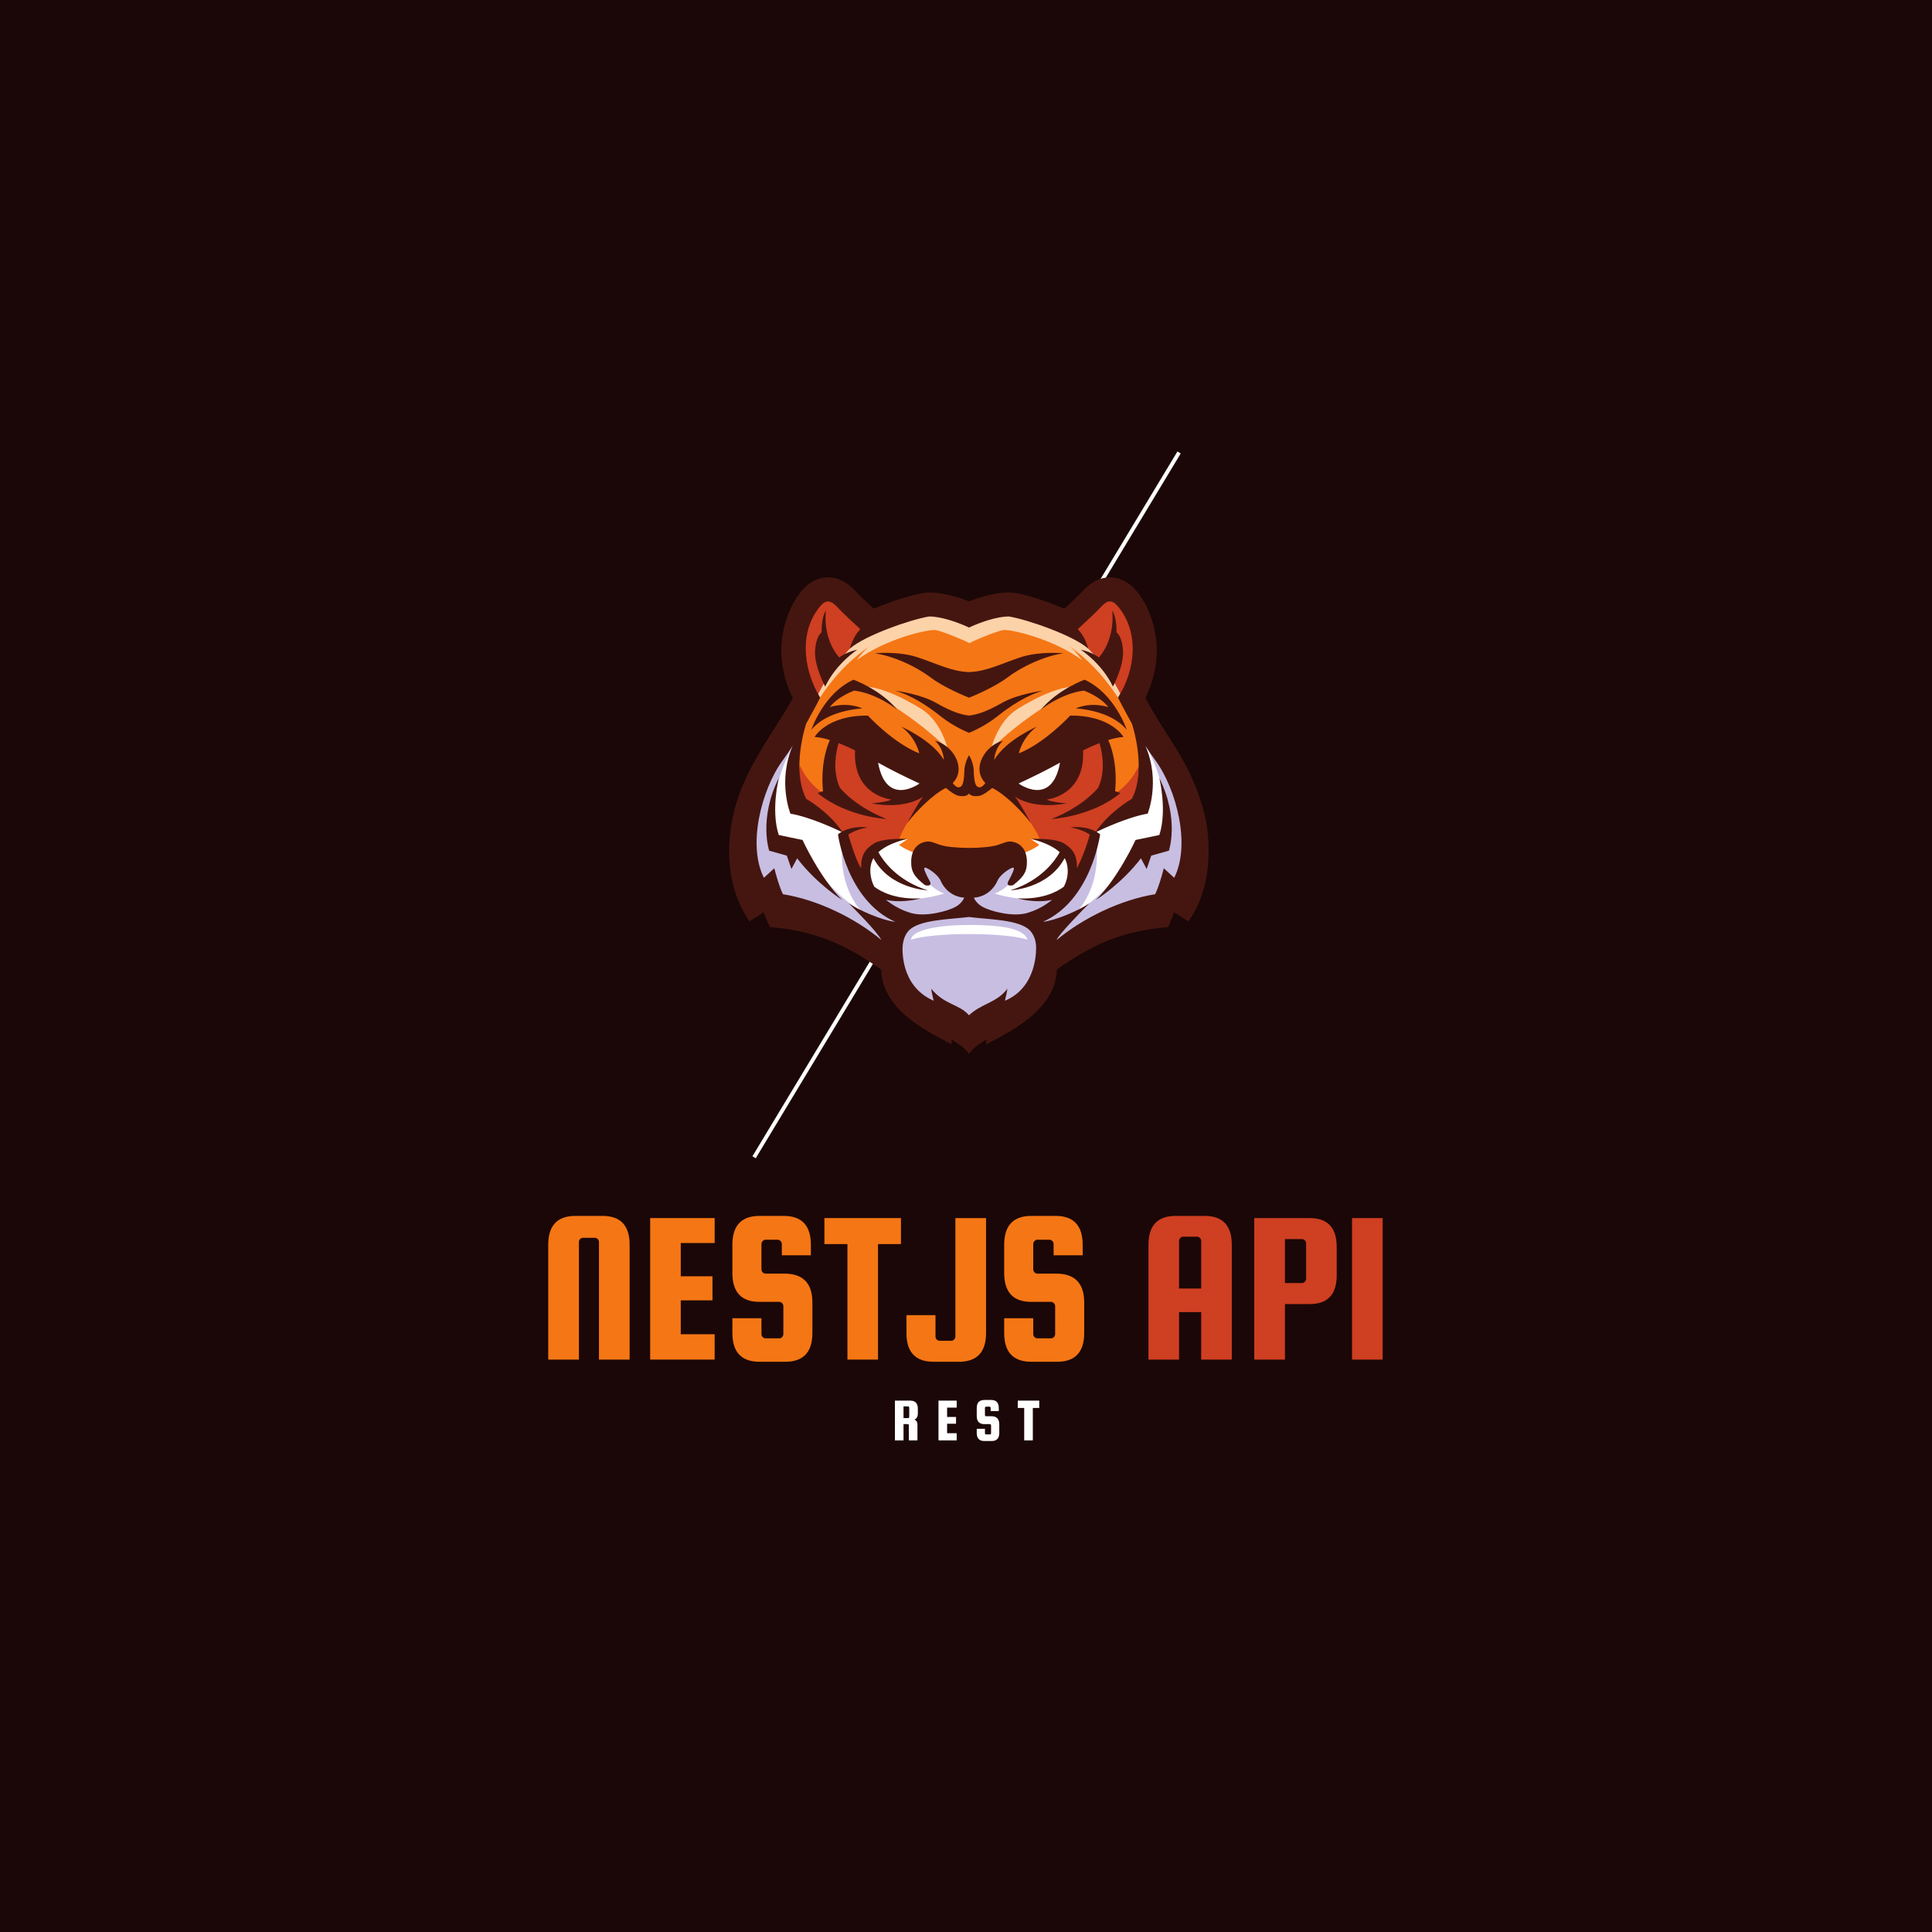 <?xml version="1.0" encoding="UTF-8"?><svg xmlns="http://www.w3.org/2000/svg" xmlns:xlink="http://www.w3.org/1999/xlink" width="375" zoomAndPan="magnify" viewBox="0 0 375 375" height="375" preserveAspectRatio="xMidYMid meet" version="1.0"><defs><g><g id="glyph-0-0"/><g id="glyph-0-1"><path d="M 17.875 0 L 11.922 0 L 11.922 -22.797 C 11.922 -23.023 11.844 -23.223 11.688 -23.391 C 11.539 -23.555 11.352 -23.641 11.125 -23.641 L 8.828 -23.641 C 8.598 -23.641 8.406 -23.555 8.25 -23.391 C 8.102 -23.223 8.031 -23.023 8.031 -22.797 L 8.031 0 L 2.078 0 L 2.078 -22.281 C 2.078 -26.02 3.832 -27.891 7.344 -27.891 L 12.609 -27.891 C 16.117 -27.891 17.875 -26.02 17.875 -22.281 Z M 17.875 0 "/></g><g id="glyph-0-2"><path d="M 8.062 -4.922 L 14.641 -4.922 L 14.641 0 L 2.125 0 L 2.125 -27.469 L 14.641 -27.469 L 14.641 -22.625 L 8.062 -22.625 L 8.062 -16.172 L 14.219 -16.172 L 14.219 -11.5 L 8.062 -11.5 Z M 8.062 -4.922 "/></g><g id="glyph-0-3"><path d="M 17.359 -20.25 L 11.719 -20.25 L 11.719 -22.422 C 11.719 -22.641 11.641 -22.832 11.484 -23 C 11.328 -23.176 11.133 -23.266 10.906 -23.266 L 8.578 -23.266 C 8.348 -23.266 8.156 -23.176 8 -23 C 7.844 -22.832 7.766 -22.641 7.766 -22.422 L 7.766 -17.531 C 7.766 -17.301 7.844 -17.102 8 -16.938 C 8.156 -16.77 8.348 -16.688 8.578 -16.688 L 12.391 -16.688 C 15.898 -16.625 17.656 -14.754 17.656 -11.078 L 17.656 -5.172 C 17.656 -1.441 15.898 0.422 12.391 0.422 L 7.391 0.422 C 3.879 0.422 2.125 -1.441 2.125 -5.172 L 2.125 -8.031 L 7.766 -8.031 L 7.766 -4.969 C 7.766 -4.738 7.844 -4.539 8 -4.375 C 8.156 -4.207 8.348 -4.125 8.578 -4.125 L 11.203 -4.125 C 11.43 -4.125 11.625 -4.207 11.781 -4.375 C 11.938 -4.539 12.016 -4.738 12.016 -4.969 L 12.016 -10.359 C 12.016 -10.586 11.938 -10.785 11.781 -10.953 C 11.625 -11.117 11.43 -11.203 11.203 -11.203 L 7.391 -11.203 C 3.879 -11.203 2.125 -13.07 2.125 -16.812 L 2.125 -22.281 C 2.125 -26.02 3.879 -27.891 7.391 -27.891 L 12.094 -27.891 C 15.602 -27.891 17.359 -26.02 17.359 -22.281 Z M 17.359 -20.25 "/></g><g id="glyph-0-4"><path d="M 0.547 -22.422 L 0.547 -27.469 L 15.406 -27.469 L 15.406 -22.422 L 10.953 -22.422 L 10.953 0 L 5.016 0 L 5.016 -22.422 Z M 0.547 -22.422 "/></g><g id="glyph-0-5"><path d="M 9.969 -27.469 L 15.922 -27.469 L 15.922 -5.172 C 15.922 -1.441 14.164 0.422 10.656 0.422 L 5.734 0.422 C 2.223 0.422 0.469 -1.441 0.469 -5.172 L 0.469 -8.625 L 6.109 -8.625 L 6.109 -4.5 C 6.109 -4.27 6.188 -4.07 6.344 -3.906 C 6.5 -3.738 6.691 -3.656 6.922 -3.656 L 9.172 -3.656 C 9.398 -3.656 9.586 -3.738 9.734 -3.906 C 9.891 -4.07 9.969 -4.27 9.969 -4.5 Z M 9.969 -27.469 "/></g><g id="glyph-0-6"/><g id="glyph-0-7"><path d="M 13.031 -27.891 C 16.539 -27.891 18.297 -26.02 18.297 -22.281 L 18.297 0 L 12.359 0 L 12.359 -9.219 L 8.062 -9.219 L 8.062 0 L 2.125 0 L 2.125 -22.281 C 2.125 -26.02 3.879 -27.891 7.391 -27.891 Z M 8.062 -13.797 L 12.359 -13.797 L 12.359 -23.016 C 12.359 -23.234 12.281 -23.426 12.125 -23.594 C 11.969 -23.77 11.773 -23.859 11.547 -23.859 L 8.875 -23.859 C 8.645 -23.859 8.453 -23.77 8.297 -23.594 C 8.141 -23.426 8.062 -23.234 8.062 -23.016 Z M 8.062 -13.797 "/></g><g id="glyph-0-8"><path d="M 12.828 -27.469 C 16.328 -27.469 18.078 -25.598 18.078 -21.859 L 18.078 -16.391 C 18.078 -12.648 16.328 -10.781 12.828 -10.781 L 8.031 -10.781 L 8.031 0 L 2.078 0 L 2.078 -27.469 Z M 12.141 -15.703 L 12.141 -22.547 C 12.141 -22.766 12.062 -22.957 11.906 -23.125 C 11.75 -23.301 11.555 -23.391 11.328 -23.391 L 8.031 -23.391 L 8.031 -14.859 L 11.328 -14.859 C 11.555 -14.859 11.75 -14.941 11.906 -15.109 C 12.062 -15.285 12.141 -15.484 12.141 -15.703 Z M 12.141 -15.703 "/></g><g id="glyph-0-9"><path d="M 8.062 -27.469 L 8.062 0 L 2.125 0 L 2.125 -27.469 Z M 8.062 -27.469 "/></g><g id="glyph-1-0"/><g id="glyph-1-1"><path d="M 2.266 -3.156 L 2.266 0 L 0.594 0 L 0.594 -7.719 L 3.562 -7.719 C 4.551 -7.719 5.047 -7.191 5.047 -6.141 L 5.047 -5.25 C 5.047 -4.613 4.82 -4.207 4.375 -4.031 C 4.77 -3.883 4.969 -3.562 4.969 -3.062 L 4.969 0 L 3.297 0 L 3.297 -2.922 C 3.297 -3.078 3.219 -3.156 3.062 -3.156 Z M 2.266 -6.594 L 2.266 -4.328 L 3.156 -4.328 C 3.219 -4.328 3.27 -4.352 3.312 -4.406 C 3.352 -4.457 3.375 -4.516 3.375 -4.578 L 3.375 -6.344 C 3.375 -6.414 3.352 -6.473 3.312 -6.516 C 3.27 -6.566 3.219 -6.594 3.156 -6.594 Z M 2.266 -6.594 "/></g><g id="glyph-1-2"><path d="M 2.266 -1.391 L 4.125 -1.391 L 4.125 0 L 0.594 0 L 0.594 -7.719 L 4.125 -7.719 L 4.125 -6.359 L 2.266 -6.359 L 2.266 -4.547 L 4 -4.547 L 4 -3.234 L 2.266 -3.234 Z M 2.266 -1.391 "/></g><g id="glyph-1-3"><path d="M 4.875 -5.688 L 3.297 -5.688 L 3.297 -6.297 C 3.297 -6.367 3.27 -6.426 3.219 -6.469 C 3.176 -6.52 3.125 -6.547 3.062 -6.547 L 2.406 -6.547 C 2.344 -6.547 2.289 -6.52 2.25 -6.469 C 2.207 -6.426 2.188 -6.367 2.188 -6.297 L 2.188 -4.938 C 2.188 -4.863 2.207 -4.801 2.25 -4.75 C 2.289 -4.707 2.344 -4.688 2.406 -4.688 L 3.484 -4.688 C 4.473 -4.676 4.969 -4.148 4.969 -3.109 L 4.969 -1.453 C 4.969 -0.398 4.473 0.125 3.484 0.125 L 2.078 0.125 C 1.086 0.125 0.594 -0.398 0.594 -1.453 L 0.594 -2.25 L 2.188 -2.25 L 2.188 -1.391 C 2.188 -1.328 2.207 -1.27 2.25 -1.219 C 2.289 -1.176 2.344 -1.156 2.406 -1.156 L 3.156 -1.156 C 3.219 -1.156 3.27 -1.176 3.312 -1.219 C 3.352 -1.27 3.375 -1.328 3.375 -1.391 L 3.375 -2.906 C 3.375 -2.977 3.352 -3.035 3.312 -3.078 C 3.27 -3.129 3.219 -3.156 3.156 -3.156 L 2.078 -3.156 C 1.086 -3.156 0.594 -3.68 0.594 -4.734 L 0.594 -6.266 C 0.594 -7.316 1.086 -7.844 2.078 -7.844 L 3.406 -7.844 C 4.383 -7.844 4.875 -7.316 4.875 -6.266 Z M 4.875 -5.688 "/></g><g id="glyph-1-4"><path d="M 0.156 -6.297 L 0.156 -7.719 L 4.328 -7.719 L 4.328 -6.297 L 3.078 -6.297 L 3.078 0 L 1.406 0 L 1.406 -6.297 Z M 0.156 -6.297 "/></g></g><clipPath id="clip-0"><path d="M 146 87 L 230 87 L 230 225 L 146 225 Z M 146 87 " clip-rule="nonzero"/></clipPath><clipPath id="clip-1"><path d="M 146.047 224.43 L 228.539 87.629 L 229.18 88.016 L 146.688 224.816 Z M 146.047 224.43 " clip-rule="nonzero"/></clipPath><clipPath id="clip-2"><path d="M 141 112 L 235 112 L 235 204.586 L 141 204.586 Z M 141 112 " clip-rule="nonzero"/></clipPath></defs><rect x="-37.5" width="450" fill="rgb(100%, 100%, 100%)" y="-37.5" height="450" fill-opacity="1"/><rect x="-37.5" width="450" fill="rgb(100%, 100%, 100%)" y="-37.5" height="450" fill-opacity="1"/><rect x="-37.5" width="450" fill="rgb(10.59%, 2.75%, 2.75%)" y="-37.5" height="450" fill-opacity="1"/><g clip-path="url(#clip-0)"><g clip-path="url(#clip-1)"><path fill="rgb(100%, 100%, 100%)" d="M 146.047 224.43 L 228.539 87.629 L 229.18 88.016 L 146.688 224.816 Z M 146.047 224.43 " fill-opacity="1" fill-rule="nonzero"/></g></g><path fill="rgb(96.078%, 46.269%, 8.24%)" d="M 221.25 155.93 C 222.906 149.656 222.152 143.453 218.984 135.355 C 223.973 127.066 222.406 120.23 215.566 113.848 L 206.984 120.219 C 199.562 117.258 195.887 115.855 188.27 118.582 C 180.656 115.855 176.984 117.258 169.555 120.219 L 160.973 113.848 C 154.367 120.016 152.363 126.723 157.559 135.355 C 152.562 146.695 154.176 152.707 155.016 155.93 C 159.668 158.512 161.77 160.016 163.555 161.566 C 165.32 168.121 168.523 173.93 173.418 177.047 C 176.426 178.957 182.992 177.73 188.055 176.898 C 192.891 177.555 196.543 179.027 201.047 177.672 C 206.902 175.91 210.949 170.258 212.516 161.703 C 214.965 159.262 218.613 156.684 221.25 155.93 " fill-opacity="1" fill-rule="evenodd"/><path fill="rgb(100%, 100%, 100%)" d="M 221.25 142.238 C 221.25 142.238 223.48 150.895 221.25 155.93 C 221.25 155.93 212.66 160 211.449 163.336 C 211.449 163.336 207.766 173.656 206.457 174.668 C 205.148 175.68 200.809 178.445 200.809 178.445 L 202.715 180.766 L 204.098 182.781 L 205.422 184.004 L 206.688 183.582 L 216.016 179.188 L 220.629 177.012 L 223.777 175.762 L 224.996 174.926 L 226.383 170.496 L 228.566 171.941 C 228.566 171.941 230.203 169.113 230.555 164.746 C 230.902 160.375 229.707 155.684 229.66 154.746 C 229.609 153.809 227.723 149.957 227.723 149.957 L 226.383 148.031 L 224.945 145.379 C 224.945 145.379 223.16 142.469 221.25 142.238 " fill-opacity="1" fill-rule="evenodd"/><path fill="rgb(100%, 100%, 100%)" d="M 195.023 166.844 C 195.023 166.844 200.156 165.363 201.734 163.977 L 200.059 162.836 C 200.059 162.836 206.332 163.543 207.426 166.082 C 210.754 173.805 204.188 178.277 196.559 178.102 C 194.156 178.047 191.328 177.434 188.133 175.781 C 183.328 177.891 180.516 178.422 177.922 178.203 C 171 177.617 165.848 173.023 168.836 166.082 C 169.93 163.543 176.207 162.836 176.207 162.836 L 174.531 163.977 C 176.109 165.363 181.242 166.844 181.242 166.844 L 188.133 170.488 L 195.023 166.844 " fill-opacity="1" fill-rule="evenodd"/><path fill="rgb(100%, 100%, 100%)" d="M 196.465 152.621 C 202.258 156.824 207.426 153.09 207.426 146.055 C 203.207 146.867 198.098 147.855 196.465 152.621 " fill-opacity="1" fill-rule="evenodd"/><path fill="rgb(100%, 100%, 100%)" d="M 155.016 142.238 C 155.016 142.238 152.781 150.895 155.016 155.93 C 155.016 155.93 163.602 160 164.816 163.336 C 164.816 163.336 168.5 173.656 169.809 174.668 C 171.117 175.68 175.457 178.445 175.457 178.445 L 173.547 180.766 L 172.168 182.781 L 170.844 184.004 L 169.578 183.582 L 160.25 179.188 L 155.637 177.012 L 152.488 175.762 L 151.27 174.926 L 149.879 170.496 L 147.695 171.941 C 147.695 171.941 146.059 169.113 145.711 164.746 C 145.363 160.375 146.555 155.684 146.605 154.746 C 146.652 153.809 148.539 149.957 148.539 149.957 L 149.879 148.031 L 151.32 145.379 C 151.32 145.379 153.105 142.469 155.016 142.238 " fill-opacity="1" fill-rule="evenodd"/><path fill="rgb(100%, 100%, 100%)" d="M 179.801 152.621 C 179.801 152.621 176.668 154.895 173.82 154.055 C 169.309 152.727 168.836 149.945 168.836 146.055 C 173.059 146.867 178.168 147.855 179.801 152.621 " fill-opacity="1" fill-rule="evenodd"/><path fill="rgb(78.429%, 74.509%, 88.629%)" d="M 202.031 180.039 C 199.848 178.09 191.324 177.441 188.055 176.898 C 188.055 176.898 176.406 178.422 173.547 180.766 C 169.199 194.738 186.316 200.121 188.262 200.078 C 196.988 198.031 206.797 191.078 202.031 180.039 " fill-opacity="1" fill-rule="evenodd"/><path fill="rgb(100%, 100%, 100%)" d="M 176.824 182.387 C 177.031 180.445 182.371 179.531 188.133 179.531 C 193.895 179.531 198.754 180.125 199.441 182.387 C 197.535 181.742 193.188 181.297 188.133 181.297 C 183.078 181.297 178.73 181.742 176.824 182.387 " fill-opacity="1" fill-rule="evenodd"/><path fill="rgb(81.18%, 24.709%, 12.939%)" d="M 197.105 155.922 C 198.418 157.414 200.703 160.215 201.809 162.836 C 204.113 163.66 208.184 164.562 208.543 169.75 C 210.051 168.707 212.336 163.055 212.266 162 C 212.5 161.551 214.641 159.898 217.477 158.203 C 221.496 155.797 222.336 153.855 221.023 148.625 C 221.023 148.625 218.941 154.301 212.145 155.855 C 215.812 151.453 216.352 148.969 213.875 143.586 C 211.855 143.344 210.5 144.375 208.777 145.379 C 206.715 155.543 201.027 154.688 195.223 153.562 C 195.91 154.551 196.312 155.023 197.105 155.922 " fill-opacity="1" fill-rule="evenodd"/><path fill="rgb(81.18%, 24.709%, 12.939%)" d="M 216.363 115.148 C 212.547 112.023 207.859 120.363 206.547 121.453 C 206.953 122.508 207.363 123.52 207.363 123.52 C 207.363 123.52 215.051 128.211 217.07 135.555 C 217.07 135.555 221.273 135.047 221.77 131.07 C 222.59 124.492 221.617 119.246 216.363 115.148 " fill-opacity="1" fill-rule="evenodd"/><path fill="rgb(78.429%, 74.509%, 88.629%)" d="M 212.742 163.609 C 212.742 163.609 214.68 174.297 205.422 180.039 L 200.918 179.277 C 200.918 179.277 211.309 171.141 212.742 163.609 " fill-opacity="1" fill-rule="evenodd"/><path fill="rgb(78.429%, 74.509%, 88.629%)" d="M 222.328 144.766 C 222.328 144.766 227.992 153.391 225.426 163.609 L 220.973 164.746 C 216.215 171.117 211.336 177.285 203.133 179.555 L 205.492 185.645 C 211.996 182.059 218.859 178.574 225.219 174.977 L 226.973 170.887 L 228.594 172.461 C 228.594 172.461 231.668 166.164 230.926 160.531 C 230.18 154.895 226.582 146.488 222.328 144.766 " fill-opacity="1" fill-rule="evenodd"/><path fill="rgb(78.429%, 74.509%, 88.629%)" d="M 207.285 172.59 C 201.863 176.395 193.078 173.441 193.078 173.441 C 196.191 172.188 197.465 169.508 197.465 169.508 C 198.328 168.207 198.648 166.793 196.113 166.844 C 193.582 166.891 188.363 173.262 188.363 173.262 C 187.398 176.605 194.609 179.121 198.695 178.246 C 203.215 177.711 206.504 174.051 207.285 172.59 " fill-opacity="1" fill-rule="evenodd"/><path fill="rgb(98.819%, 82.349%, 66.269%)" d="M 192.371 145.379 C 192.371 145.379 193.551 140.082 197.465 137.637 C 201.375 135.195 206.297 132.883 209.766 133.262 C 209.766 133.262 200.559 137.344 192.371 145.379 " fill-opacity="1" fill-rule="evenodd"/><path fill="rgb(81.18%, 24.709%, 12.939%)" d="M 176.168 159.621 C 175.496 160.625 174.953 161.797 174.512 162.836 C 164.992 166.059 169.445 168.246 167.336 169.742 C 165.598 168.184 163.98 164.32 163.98 162.035 C 163.98 162.035 161.801 159.684 158.844 158.203 C 154.957 155.59 153.988 153.855 155.297 148.625 C 155.297 148.625 157.379 154.301 164.176 155.855 C 160.508 151.449 159.969 148.969 162.445 143.586 C 164.469 143.344 165.82 144.375 167.543 145.379 C 169.051 152.531 172.688 155.984 181.098 153.562 C 179.625 155.141 177.719 157.324 176.168 159.621 " fill-opacity="1" fill-rule="evenodd"/><path fill="rgb(81.18%, 24.709%, 12.939%)" d="M 162.445 114.77 C 169.332 118.504 166.422 118.676 169.777 121.453 C 169.371 122.508 168.961 123.52 168.961 123.52 C 168.961 123.52 162.641 128.582 159.02 135.508 C 159.02 135.508 155.047 135.047 154.551 131.07 C 154.078 127.273 156.637 111.613 162.445 114.77 " fill-opacity="1" fill-rule="evenodd"/><path fill="rgb(78.429%, 74.509%, 88.629%)" d="M 163.578 163.609 C 163.578 163.609 161.641 174.297 170.898 180.039 L 173.188 180.953 L 174.512 179.188 L 174.664 178.445 C 174.664 178.445 165.012 171.141 163.578 163.609 " fill-opacity="1" fill-rule="evenodd"/><path fill="rgb(78.429%, 74.509%, 88.629%)" d="M 154.203 144.324 C 154.203 144.324 153.91 144.895 153.77 145.137 C 152.742 146.883 148.641 154.629 150.898 163.609 L 155.348 164.746 C 160.109 171.117 164.988 177.285 173.188 179.555 L 170.828 185.645 C 164.418 182.164 157.332 178.5 151.102 174.977 L 149.348 170.887 L 147.59 171.633 C 142.809 162.734 146.84 150.426 154.203 144.324 " fill-opacity="1" fill-rule="evenodd"/><path fill="rgb(98.819%, 82.349%, 66.269%)" d="M 207.562 125.453 C 208.77 126.32 209.973 128.078 210.008 128.133 C 204.539 124.027 196.066 122.059 194.676 122.305 C 193.422 122.527 189.379 124.16 188.16 124.836 C 186.953 124.164 182.891 122.527 181.645 122.305 C 180.254 122.059 171.785 124.027 166.312 128.133 C 166.352 128.078 167.555 126.32 168.762 125.453 C 167.184 126.496 160.742 131.047 156.453 140.297 C 156.469 140.219 157.219 138.156 158.504 135.391 C 160.145 131.867 162.316 128.711 164.762 126.102 C 170.785 119.672 178.922 116.676 188.16 120.551 C 198.352 116.793 202.082 117.43 210.25 124.945 C 213.895 128.301 216.469 132.492 217.816 135.391 C 219.102 138.156 219.715 140.289 219.73 140.367 C 215.441 131.113 209.141 126.496 207.562 125.453 " fill-opacity="1" fill-rule="evenodd"/><path fill="rgb(78.429%, 74.509%, 88.629%)" d="M 169.035 172.59 C 174.457 176.395 183.242 173.441 183.242 173.441 C 180.129 172.188 178.859 169.508 178.859 169.508 C 177.992 168.207 177.676 166.793 180.207 166.844 C 182.738 166.891 187.957 173.262 187.957 173.262 C 187.988 177.195 181.598 179.012 176.395 177.844 C 173.117 177.109 171.488 175.152 169.035 172.59 " fill-opacity="1" fill-rule="evenodd"/><path fill="rgb(98.819%, 82.349%, 66.269%)" d="M 183.953 145.379 C 183.953 145.379 182.773 140.082 178.859 137.637 C 174.945 135.195 170.023 132.883 166.555 133.262 C 166.555 133.262 175.762 137.344 183.953 145.379 " fill-opacity="1" fill-rule="evenodd"/><g clip-path="url(#clip-2)"><path fill="rgb(27.06%, 8.629%, 6.27%)" d="M 151.16 151.008 C 147.215 158.969 149.297 165.113 149.297 165.113 L 152.723 166.078 L 153.617 168.668 L 154.73 166.598 C 158.414 171.473 163.441 174.668 163.441 174.668 C 159.125 170.371 155.773 163.039 155.773 163.039 L 151.16 162.078 C 149.594 157.336 151.16 151.008 151.16 151.008 Z M 212.734 161.41 C 210.469 160.184 207.801 160.598 207.801 160.598 C 210.48 161.113 211.523 162.004 211.523 162.004 C 210.883 164.371 210.105 166.359 209.039 168.543 C 209.086 166.047 208.32 164.82 206.535 163.707 C 204.746 162.598 200.059 162.836 200.059 162.836 C 200.059 162.836 203.605 163.516 205.688 165.41 C 204.832 166.977 202.168 170.887 196.113 172.816 C 196.113 172.816 203.461 172.543 206.645 166.566 C 206.824 166.875 206.965 167.203 207.055 167.559 C 207.539 169.48 207.043 171.062 206.484 172.113 C 205.145 173.117 202.293 174.621 197.465 174.371 C 197.465 174.371 200.957 175.398 204.223 174.656 C 202.387 176.137 200.66 176.82 199.465 177.188 C 196.562 178.074 192.094 176.816 190.68 176 C 189.598 175.379 189.168 174.578 189.027 174.238 C 191.613 174.059 193.094 172.191 193.59 170.988 C 194.109 169.723 196.195 168.402 196.641 168.402 C 197.09 168.402 196.418 169.738 195.746 170.988 C 195.078 172.242 196.641 171.812 196.641 171.812 C 198.727 170.184 199.395 169.145 199.32 167.07 C 199.246 164.996 198.203 163.887 197.016 163.516 C 195.824 163.145 195.523 163.367 193.812 163.961 C 191.434 164.785 184.75 164.785 182.371 163.961 C 180.66 163.367 180.359 163.145 179.168 163.516 C 177.98 163.887 176.938 164.996 176.863 167.07 C 176.789 169.145 177.457 170.184 179.543 171.812 C 179.543 171.812 181.105 172.242 180.438 170.988 C 179.766 169.738 179.094 168.402 179.543 168.402 C 179.988 168.402 182.074 169.723 182.594 170.988 C 183.09 172.191 184.57 174.059 187.156 174.238 C 187.016 174.578 186.586 175.379 185.504 176 C 184.09 176.816 179.621 178.074 176.719 177.188 C 175.523 176.82 173.797 176.137 171.961 174.656 C 175.227 175.398 178.719 174.371 178.719 174.371 C 173.891 174.621 171.039 173.117 169.699 172.113 C 168.84 170.496 168.582 168.195 169.539 166.566 C 172.723 172.543 180.07 172.816 180.07 172.816 C 174.016 170.887 171.352 166.977 170.496 165.41 C 172.578 163.516 176.125 162.836 176.125 162.836 C 176.125 162.836 171.434 162.598 169.648 163.707 C 167.863 164.82 167.098 166.047 167.145 168.543 C 166.07 166.902 164.852 162.699 164.66 162.004 C 164.66 162.004 165.703 161.113 168.383 160.598 C 168.383 160.598 165.715 160.184 163.449 161.41 C 160.902 157.57 156.48 155.043 156.48 155.043 C 153.508 149.266 156.48 140.457 156.48 140.457 C 157.398 138.77 158.344 137.125 159.188 135.398 C 156.199 130.5 155.086 123.66 158.461 118.664 C 159.77 116.727 160.766 115.918 162.539 117.852 C 163.523 118.926 165.57 120.828 166.988 122.117 C 165.453 123.707 164.973 125.879 164.973 125.879 C 167.895 123.336 176.668 120.27 180.332 119.66 C 182.656 119.629 185.988 120.82 188.09 121.801 C 190.234 120.805 193.477 119.648 195.852 119.66 C 199.516 120.27 208.289 123.336 211.211 125.879 C 211.211 125.879 210.73 123.707 209.195 122.117 C 210.613 120.828 212.66 118.926 213.641 117.852 C 214.945 116.434 215.855 116.301 217.109 117.84 C 221.203 122.867 220.34 130.242 216.992 135.398 C 217.793 137.012 219.707 140.465 219.703 140.457 C 219.703 140.457 222.676 149.266 219.703 155.043 C 219.703 155.043 215.281 157.57 212.734 161.41 Z M 205.105 182.449 C 205.258 181.617 210.414 176.324 211.449 175.336 C 209.367 176.727 204.988 178.641 202.43 178.926 C 211.891 174.703 213.531 161.93 213.531 161.93 C 213.305 161.754 213.07 161.602 212.832 161.465 C 213.875 160.961 218.91 158.59 222.762 157.93 C 222.762 157.93 225.309 151.676 222.328 144.77 C 222.965 145.746 223.629 146.73 224.316 147.672 C 226.367 150.477 228.059 154.625 228.848 158.77 C 229.727 163.355 229.391 167.457 227.91 170.379 L 225.891 168.527 C 225.457 170.184 224.941 172.043 224.215 173.566 C 217.578 174.625 210.207 178.18 205.105 182.449 Z M 163.352 161.465 C 162.309 160.961 157.273 158.59 153.422 157.93 C 153.422 157.93 150.875 151.676 153.855 144.766 C 153.223 145.746 152.555 146.73 151.863 147.672 C 149.816 150.477 148.125 154.625 147.332 158.77 C 146.457 163.355 146.793 167.457 148.273 170.379 L 150.293 168.527 C 150.727 170.184 151.242 172.043 151.969 173.566 C 158.637 174.633 165.945 178.156 171.082 182.461 C 170.215 180.812 165.859 176.414 164.738 175.336 C 166.816 176.727 171.195 178.641 173.754 178.926 C 164.293 174.703 162.652 161.93 162.652 161.93 C 162.879 161.754 163.113 161.602 163.352 161.465 Z M 170.434 148.031 C 172.035 156.773 178.457 152.09 178.473 152.078 C 175.734 150.805 173.07 149.504 170.434 148.031 Z M 197.711 152.078 C 197.727 152.09 204.148 156.773 205.754 148.031 C 203.113 149.504 200.449 150.805 197.711 152.078 Z M 213.41 144.23 C 212.344 144.645 211.266 145.137 210.215 145.652 C 210.699 154.441 203.184 155.191 203.184 155.191 C 204.004 155.707 207.055 155.93 207.055 155.93 C 200.297 157.172 197.09 154.68 197.008 154.617 C 198.211 156.238 200.004 159.602 200.059 159.707 C 198.371 157.508 195.168 154.211 192.594 152.938 C 191.891 153.527 190.816 154.344 190.102 154.469 C 189.113 154.637 188.383 154.477 188.09 154.016 C 187.801 154.477 187.07 154.637 186.082 154.469 C 185.367 154.344 184.293 153.527 183.59 152.938 C 181.016 154.211 177.812 157.512 176.125 159.707 C 176.18 159.602 177.973 156.238 179.176 154.617 C 179.094 154.68 175.887 157.172 169.129 155.93 C 169.129 155.93 172.18 155.707 173 155.191 C 173 155.191 165.484 154.441 165.969 145.652 C 164.918 145.137 163.84 144.645 162.773 144.23 C 162.309 145.789 161.48 149.539 163.023 152.895 C 163.023 152.895 165.742 156.449 172.086 158.969 C 172.086 158.969 164.363 158.598 158.707 153.934 L 159.75 153.559 C 159.75 153.559 159.035 148.316 161.07 143.637 C 160.039 143.324 159.039 143.109 158.113 143.043 C 158.113 143.043 160.492 138.82 168.457 138.895 C 168.457 138.895 173.371 144.23 178.434 146.227 C 178.434 146.227 177.836 143.191 174.934 141.043 C 174.934 141.043 180.941 143.641 183.195 147.488 C 183.195 147.488 183.195 145.34 181.484 143.785 C 184.914 144.57 187.723 149.141 184.926 151.992 C 185.238 152.414 185.629 152.805 186.035 152.816 C 186.926 152.848 187.125 151.504 187.176 149.68 C 187.203 148.641 187.559 147.484 188.09 146.59 C 188.625 147.484 188.98 148.641 189.008 149.68 C 189.059 151.504 189.258 152.848 190.148 152.816 C 190.555 152.805 190.945 152.414 191.258 151.992 C 188.461 149.141 191.27 144.57 194.699 143.785 C 192.988 145.34 192.988 147.488 192.988 147.488 C 195.242 143.641 201.25 141.043 201.25 141.043 C 198.348 143.191 197.75 146.227 197.75 146.227 C 202.812 144.23 207.727 138.895 207.727 138.895 C 215.691 138.82 218.07 143.043 218.07 143.043 C 217.145 143.109 216.145 143.324 215.113 143.637 C 217.148 148.316 216.434 153.559 216.434 153.559 L 217.477 153.934 C 211.82 158.598 204.098 158.969 204.098 158.969 C 210.441 156.449 213.16 152.895 213.16 152.895 C 214.703 149.539 213.875 145.789 213.41 144.23 Z M 209.766 126.102 C 209.766 126.102 213.828 128.699 216.02 133.262 C 216.02 133.262 218.148 129.312 217.977 126.348 C 217.805 123.387 216.715 122.746 216.715 122.746 C 216.715 122.746 216.812 119.93 215.871 118.5 C 215.871 118.5 216.664 123.684 213.289 127.633 C 213.289 127.633 212.098 126.598 209.766 126.102 Z M 210.516 131.93 C 210.516 131.93 205.309 133.805 202.031 137.754 C 202.031 137.754 205.902 134.594 210.367 134.051 C 210.367 134.051 213.445 135.086 215.133 137.262 C 215.133 137.262 212.008 136.125 208.781 137.508 C 208.781 137.508 215.531 137.754 218.703 141.656 C 218.703 141.656 216.371 134.594 210.516 131.93 Z M 166.418 126.102 C 164.086 126.598 162.895 127.633 162.895 127.633 C 159.52 123.684 160.312 118.5 160.312 118.5 C 159.371 119.93 159.469 122.746 159.469 122.746 C 159.469 122.746 158.379 123.387 158.207 126.348 C 158.035 129.312 160.164 133.262 160.164 133.262 C 162.355 128.699 166.418 126.102 166.418 126.102 Z M 165.816 134.051 C 170.281 134.594 174.152 137.754 174.152 137.754 C 170.875 133.805 165.668 131.93 165.668 131.93 C 159.812 134.594 157.48 141.656 157.48 141.656 C 160.652 137.754 167.402 137.508 167.402 137.508 C 164.176 136.125 161.051 137.262 161.051 137.262 C 162.738 135.086 165.816 134.051 165.816 134.051 Z M 194.488 136.43 C 191.391 138.191 189.684 138.688 188.09 138.891 C 186.504 138.688 184.793 138.191 181.695 136.43 C 178.625 134.68 173.875 134.078 173.711 134.059 C 176.938 134.949 180.059 137.02 182.668 139.094 C 185.012 140.957 187.555 142.023 188.047 142.223 C 188.105 142.242 188.082 142.238 188.137 142.223 C 188.629 142.023 191.172 140.957 193.516 139.094 C 196.121 137.02 199.246 134.949 202.473 134.059 C 202.309 134.078 197.559 134.68 194.488 136.43 Z M 198.207 127.539 C 194.551 128.719 191.562 130.34 188.09 130.453 C 184.625 130.34 181.633 128.719 177.977 127.539 C 174.305 126.355 169.789 126.801 169.789 126.801 C 173.355 127.328 177.68 129.27 180.555 131.441 C 183.207 133.441 187.402 135.148 188.047 135.406 L 188.137 135.406 C 188.781 135.148 192.977 133.441 195.629 131.441 C 198.504 129.27 202.828 127.328 206.395 126.801 C 206.395 126.801 201.879 126.355 198.207 127.539 Z M 184.711 202.711 C 179.289 199.785 171.332 195.949 171.027 188.199 C 164.449 183.531 158.48 180.668 149.43 179.941 C 149.086 179.266 148.512 177.789 148.234 177.078 L 145.473 178.844 C 140.012 170.859 140.707 160.129 144.531 151.602 C 147.246 145.547 151.297 140.301 153.879 135.473 C 151.871 131.359 151.223 127.156 151.949 122.953 C 152.672 118.789 155.48 112.219 160.559 112.066 C 162.516 112.008 164.348 112.895 166.008 114.707 C 166.582 115.332 167.883 116.586 169.574 118.137 C 172.652 116.91 176.719 115.391 180.004 115 C 182.648 114.922 185.668 115.77 188.09 116.719 C 192.594 114.957 195.492 114.973 196.051 114.992 C 199.188 115.207 203.652 116.957 206.613 118.137 C 208.297 116.59 209.598 115.336 210.176 114.707 C 211.84 112.895 213.664 112.008 215.621 112.066 C 220.703 112.215 223.508 118.785 224.234 122.953 C 224.965 127.152 224.312 131.359 222.309 135.473 C 225.676 141.715 228.758 145.32 231.262 150.824 C 232.77 154.137 234.023 158.047 234.375 161.293 C 235.258 169.52 233.281 175.164 230.676 178.844 L 227.918 177.078 C 227.637 177.789 227.066 179.266 226.723 179.941 C 217.477 180.746 211.855 183.441 205.121 188.199 C 204.887 196.23 195.578 200.441 191.438 202.711 C 191.449 202.223 191.449 202.074 191.441 201.734 C 190.496 202.473 189.012 203.121 188.086 204.582 C 187.18 203.156 185.695 202.484 184.707 201.734 C 184.68 202.168 184.719 202.387 184.711 202.711 Z M 195.055 194.242 C 195.262 193.383 195.449 192.598 195.527 191.914 C 193.465 194.664 190.535 194.746 188.082 197.059 C 186.211 194.895 183.281 195.031 180.754 191.914 C 180.895 192.895 181.035 193.438 181.23 194.242 C 174.543 191.355 175.188 183.816 175.211 183.566 C 175.309 182.539 175.617 181.5 176.336 180.688 C 178.297 178.457 184.637 178.441 188.074 177.984 C 191.555 178.48 197.98 178.41 199.984 180.688 C 200.719 181.52 201.02 182.543 201.094 183.535 C 201.113 183.797 201.566 191.531 195.055 194.242 Z M 225.023 151.008 C 225.023 151.008 226.59 157.336 225.023 162.078 L 220.41 163.039 C 220.41 163.039 217.059 170.371 212.742 174.668 C 212.742 174.668 217.77 171.473 221.453 166.598 L 222.566 168.668 L 223.461 166.078 L 226.887 165.113 C 226.887 165.113 228.969 158.969 225.023 151.008 " fill-opacity="1" fill-rule="evenodd"/></g><g fill="rgb(96.078%, 46.269%, 7.84%)" fill-opacity="1"><use x="104.336" y="263.897" xmlns:xlink="http://www.w3.org/1999/xlink" xlink:href="#glyph-0-1" xlink:type="simple" xlink:actuate="onLoad" xlink:show="embed"/></g><g fill="rgb(96.078%, 46.269%, 7.84%)" fill-opacity="1"><use x="124.072" y="263.897" xmlns:xlink="http://www.w3.org/1999/xlink" xlink:href="#glyph-0-2" xlink:type="simple" xlink:actuate="onLoad" xlink:show="embed"/></g><g fill="rgb(96.078%, 46.269%, 7.84%)" fill-opacity="1"><use x="140.031" y="263.897" xmlns:xlink="http://www.w3.org/1999/xlink" xlink:href="#glyph-0-3" xlink:type="simple" xlink:actuate="onLoad" xlink:show="embed"/></g><g fill="rgb(96.078%, 46.269%, 7.84%)" fill-opacity="1"><use x="159.47" y="263.897" xmlns:xlink="http://www.w3.org/1999/xlink" xlink:href="#glyph-0-4" xlink:type="simple" xlink:actuate="onLoad" xlink:show="embed"/></g><g fill="rgb(96.078%, 46.269%, 7.84%)" fill-opacity="1"><use x="175.471" y="263.897" xmlns:xlink="http://www.w3.org/1999/xlink" xlink:href="#glyph-0-5" xlink:type="simple" xlink:actuate="onLoad" xlink:show="embed"/></g><g fill="rgb(96.078%, 46.269%, 7.84%)" fill-opacity="1"><use x="192.787" y="263.897" xmlns:xlink="http://www.w3.org/1999/xlink" xlink:href="#glyph-0-3" xlink:type="simple" xlink:actuate="onLoad" xlink:show="embed"/></g><g fill="rgb(81.18%, 24.709%, 12.939%)" fill-opacity="1"><use x="212.219" y="263.897" xmlns:xlink="http://www.w3.org/1999/xlink" xlink:href="#glyph-0-6" xlink:type="simple" xlink:actuate="onLoad" xlink:show="embed"/></g><g fill="rgb(81.18%, 24.709%, 12.939%)" fill-opacity="1"><use x="220.792" y="263.897" xmlns:xlink="http://www.w3.org/1999/xlink" xlink:href="#glyph-0-7" xlink:type="simple" xlink:actuate="onLoad" xlink:show="embed"/></g><g fill="rgb(81.18%, 24.709%, 12.939%)" fill-opacity="1"><use x="241.377" y="263.897" xmlns:xlink="http://www.w3.org/1999/xlink" xlink:href="#glyph-0-8" xlink:type="simple" xlink:actuate="onLoad" xlink:show="embed"/></g><g fill="rgb(81.18%, 24.709%, 12.939%)" fill-opacity="1"><use x="260.307" y="263.897" xmlns:xlink="http://www.w3.org/1999/xlink" xlink:href="#glyph-0-9" xlink:type="simple" xlink:actuate="onLoad" xlink:show="embed"/></g><g fill="rgb(100%, 100%, 100%)" fill-opacity="1"><use x="173.107" y="279.579" xmlns:xlink="http://www.w3.org/1999/xlink" xlink:href="#glyph-1-1" xlink:type="simple" xlink:actuate="onLoad" xlink:show="embed"/></g><g fill="rgb(100%, 100%, 100%)" fill-opacity="1"><use x="181.567" y="279.579" xmlns:xlink="http://www.w3.org/1999/xlink" xlink:href="#glyph-1-2" xlink:type="simple" xlink:actuate="onLoad" xlink:show="embed"/></g><g fill="rgb(100%, 100%, 100%)" fill-opacity="1"><use x="188.99" y="279.579" xmlns:xlink="http://www.w3.org/1999/xlink" xlink:href="#glyph-1-3" xlink:type="simple" xlink:actuate="onLoad" xlink:show="embed"/></g><g fill="rgb(100%, 100%, 100%)" fill-opacity="1"><use x="197.391" y="279.579" xmlns:xlink="http://www.w3.org/1999/xlink" xlink:href="#glyph-1-4" xlink:type="simple" xlink:actuate="onLoad" xlink:show="embed"/></g></svg>